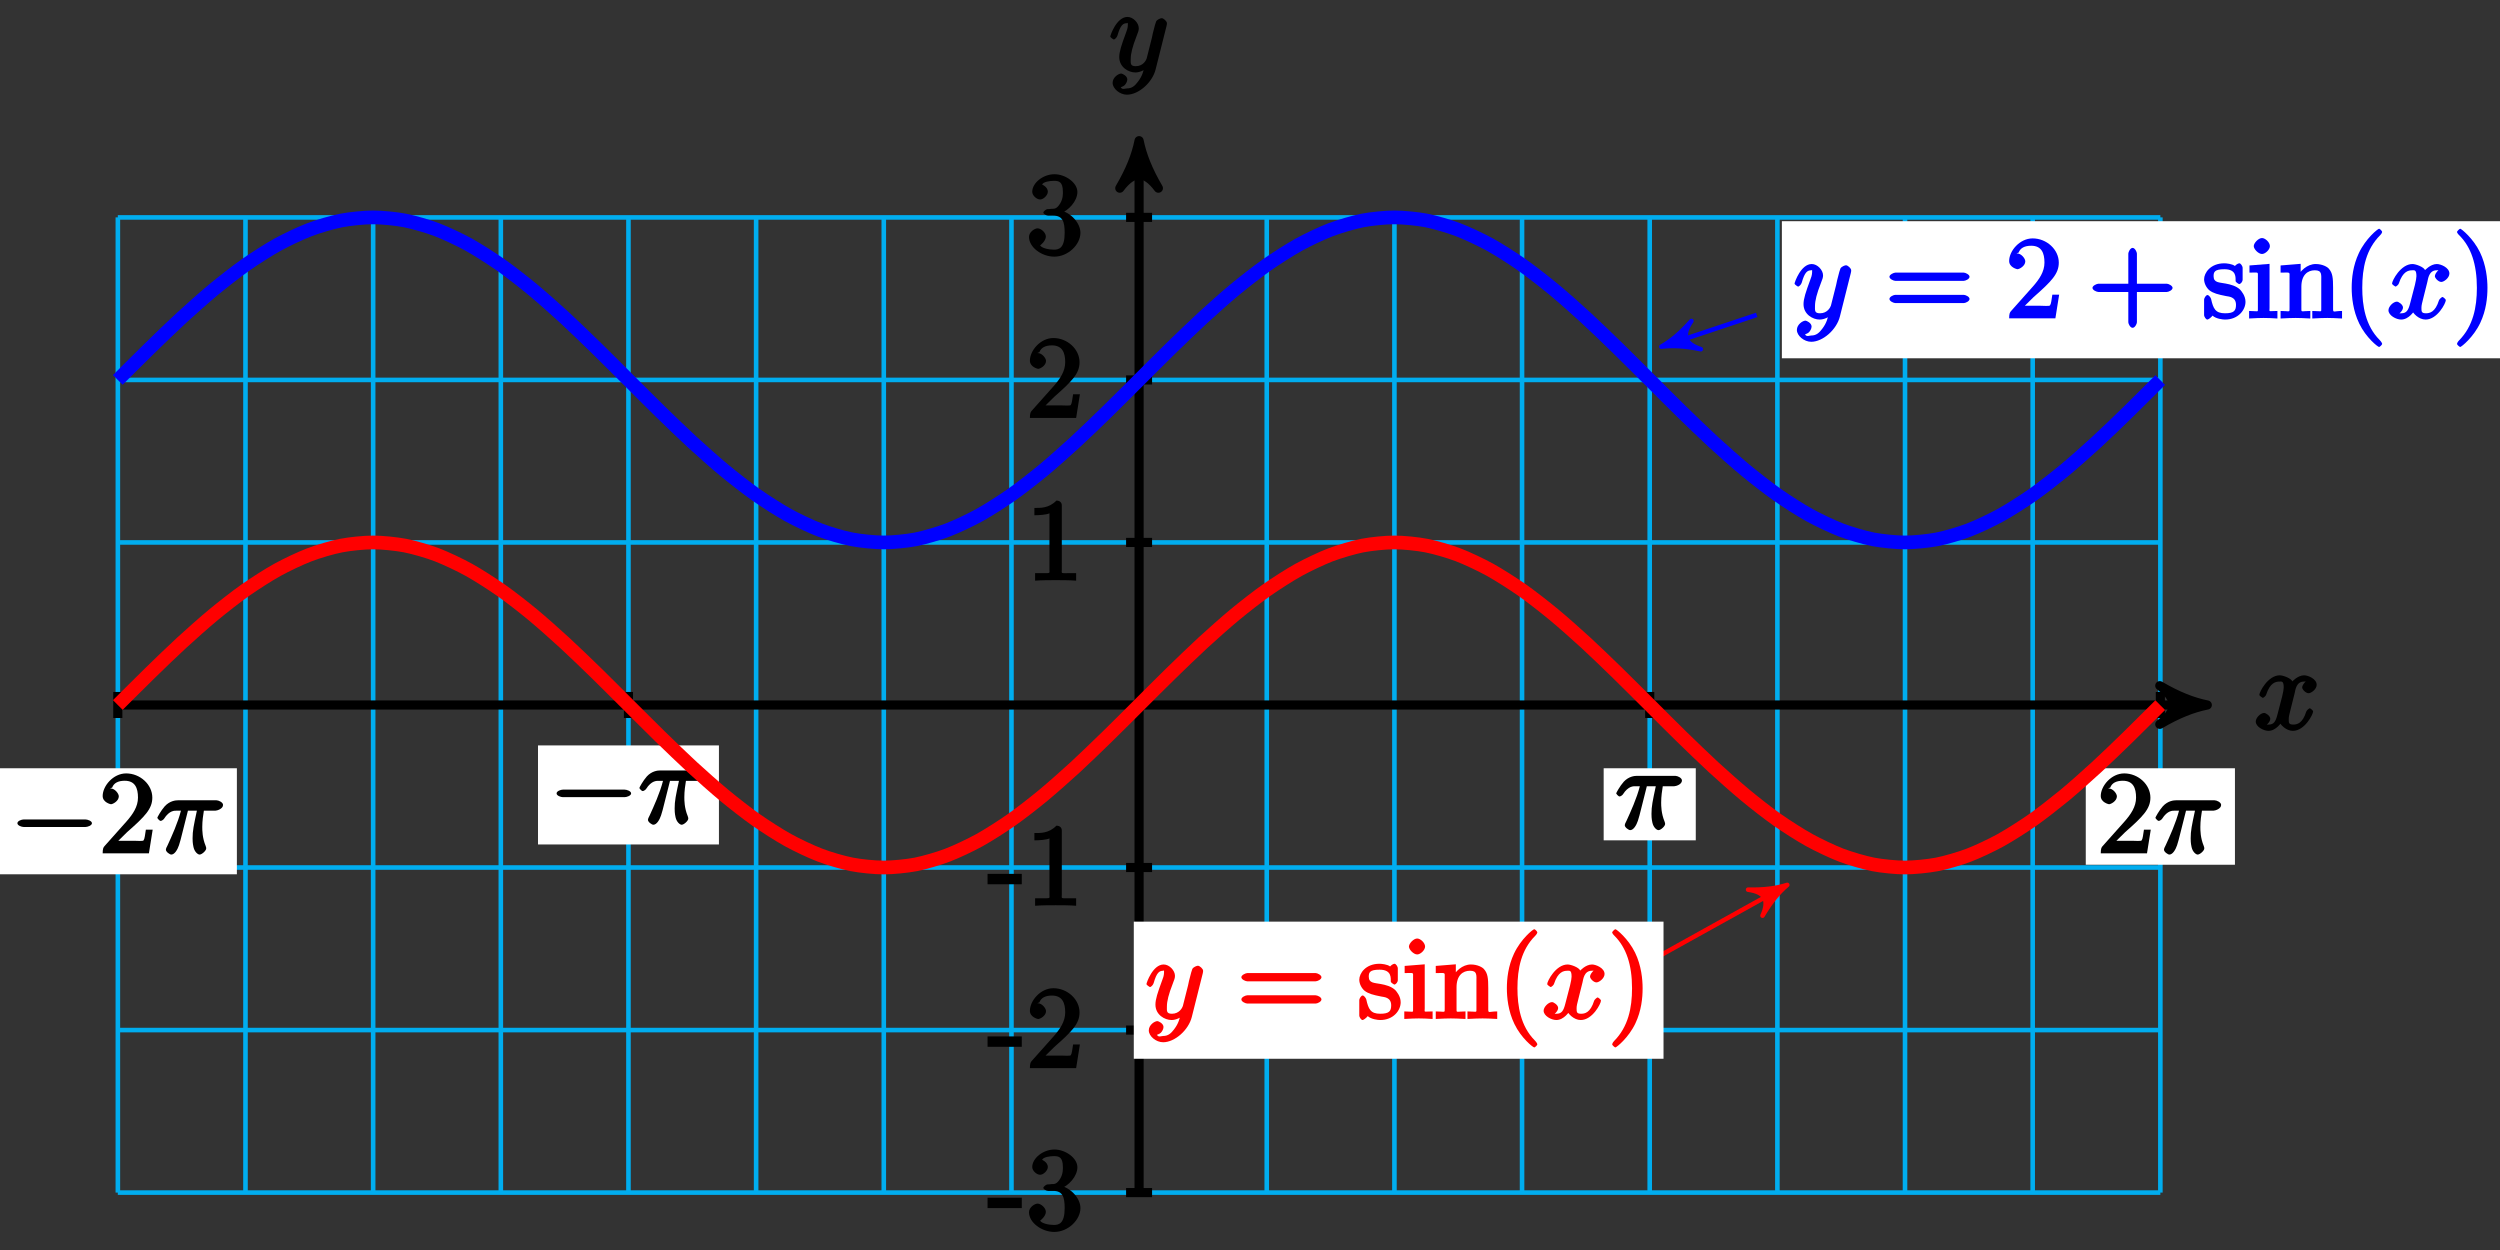 <?xml version="1.0" encoding="UTF-8"?>
<svg xmlns="http://www.w3.org/2000/svg" xmlns:xlink="http://www.w3.org/1999/xlink" width="218pt" height="109pt" viewBox="0 0 218 109" version="1.1">
<rect x="0" y="0" width="218" height="109" fill="#333333" stroke="none"/>
<defs>
<g>
<symbol overflow="visible" id="glyph0-0">
<path style="stroke:none;" d=""/>
</symbol>
<symbol overflow="visible" id="glyph0-1">
<path style="stroke:none;" d="M 3.5 -3.172 C 3.562 -3.422 3.625 -4.188 4.312 -4.188 C 4.359 -4.188 4.469 -4.234 4.688 -4.109 L 4.812 -4.391 C 4.531 -4.344 4.156 -3.922 4.156 -3.672 C 4.156 -3.516 4.453 -3.172 4.719 -3.172 C 4.938 -3.172 5.422 -3.516 5.422 -3.906 C 5.422 -4.422 4.672 -4.734 4.328 -4.734 C 3.75 -4.734 3.266 -4.156 3.297 -4.203 C 3.203 -4.469 2.5 -4.734 2.203 -4.734 C 1.172 -4.734 0.422 -3.281 0.422 -3.031 C 0.422 -2.938 0.703 -2.766 0.719 -2.766 C 0.797 -2.766 1 -2.953 1.016 -3.047 C 1.359 -4.094 1.844 -4.188 2.188 -4.188 C 2.375 -4.188 2.547 -4.25 2.547 -3.672 C 2.547 -3.375 2.375 -2.703 2 -1.312 C 1.844 -0.688 1.672 -0.438 1.234 -0.438 C 1.172 -0.438 1.062 -0.391 0.859 -0.516 L 0.734 -0.234 C 0.984 -0.297 1.375 -0.656 1.375 -0.938 C 1.375 -1.203 0.984 -1.453 0.844 -1.453 C 0.531 -1.453 0.109 -1.031 0.109 -0.703 C 0.109 -0.25 0.781 0.109 1.219 0.109 C 1.891 0.109 2.359 -0.641 2.391 -0.703 L 2.094 -0.812 C 2.219 -0.438 2.75 0.109 3.344 0.109 C 4.375 0.109 5.109 -1.328 5.109 -1.578 C 5.109 -1.688 4.859 -1.859 4.828 -1.859 C 4.734 -1.859 4.531 -1.641 4.516 -1.578 C 4.188 -0.516 3.688 -0.438 3.375 -0.438 C 2.984 -0.438 2.984 -0.594 2.984 -0.922 C 2.984 -1.141 3.047 -1.359 3.156 -1.797 Z M 3.5 -3.172 "/>
</symbol>
<symbol overflow="visible" id="glyph0-2">
<path style="stroke:none;" d="M 5.016 -3.953 C 5.047 -4.094 5.047 -4.109 5.047 -4.188 C 5.047 -4.359 4.75 -4.625 4.594 -4.625 C 4.5 -4.625 4.203 -4.516 4.109 -4.344 C 4.047 -4.203 3.969 -3.891 3.922 -3.703 C 3.859 -3.453 3.781 -3.188 3.734 -2.906 L 3.281 -1.109 C 3.234 -0.969 2.984 -0.438 2.328 -0.438 C 1.828 -0.438 1.891 -0.703 1.891 -1.078 C 1.891 -1.531 2.047 -2.156 2.391 -3.031 C 2.547 -3.438 2.594 -3.547 2.594 -3.75 C 2.594 -4.203 2.109 -4.734 1.609 -4.734 C 0.656 -4.734 0.109 -3.125 0.109 -3.031 C 0.109 -2.938 0.391 -2.766 0.406 -2.766 C 0.516 -2.766 0.688 -2.953 0.734 -3.109 C 1 -4.047 1.234 -4.188 1.578 -4.188 C 1.656 -4.188 1.641 -4.344 1.641 -4.031 C 1.641 -3.781 1.547 -3.516 1.469 -3.328 C 1.078 -2.266 0.891 -1.703 0.891 -1.234 C 0.891 -0.344 1.703 0.109 2.297 0.109 C 2.688 0.109 3.141 -0.109 3.422 -0.391 L 3.125 -0.5 C 2.984 0.016 2.922 0.391 2.516 0.922 C 2.266 1.25 2.016 1.5 1.562 1.5 C 1.422 1.5 1.141 1.641 1.031 1.406 C 0.953 1.406 1.203 1.359 1.344 1.234 C 1.453 1.141 1.594 0.906 1.594 0.719 C 1.594 0.406 1.156 0.203 1.062 0.203 C 0.828 0.203 0.312 0.531 0.312 1.016 C 0.312 1.516 0.938 2.047 1.562 2.047 C 2.578 2.047 3.781 0.984 4.062 -0.156 Z M 5.016 -3.953 "/>
</symbol>
<symbol overflow="visible" id="glyph0-3">
<path style="stroke:none;" d="M 2.641 -3.719 L 3.547 -3.719 C 3.266 -2.406 3.172 -1.969 3.172 -1.312 C 3.172 -1.156 3.172 -0.891 3.25 -0.547 C 3.344 -0.109 3.641 0.109 3.781 0.109 C 3.984 0.109 4.359 -0.234 4.359 -0.422 C 4.359 -0.484 4.359 -0.516 4.312 -0.641 C 4.016 -1.359 4.016 -2.016 4.016 -2.297 C 4.016 -2.828 4.094 -3.359 4.156 -3.719 L 5.156 -3.719 C 5.297 -3.719 5.828 -3.875 5.828 -4.219 C 5.828 -4.453 5.438 -4.625 5.25 -4.625 L 1.906 -4.625 C 1.688 -4.625 1.188 -4.578 0.75 -4.109 C 0.406 -3.719 0.094 -3.141 0.094 -3.094 C 0.094 -3.078 0.266 -2.828 0.391 -2.828 C 0.469 -2.828 0.609 -2.922 0.672 -3 C 1.156 -3.766 1.609 -3.719 1.812 -3.719 L 2.156 -3.719 C 1.891 -2.672 1.344 -1.469 1 -0.719 C 0.891 -0.531 0.844 -0.391 0.844 -0.312 C 0.844 -0.125 1.188 0.109 1.312 0.109 C 1.609 0.109 1.859 -0.328 1.984 -0.703 C 2.125 -1.156 2.125 -1.172 2.25 -1.672 L 2.766 -3.719 Z M 2.641 -3.719 "/>
</symbol>
<symbol overflow="visible" id="glyph1-0">
<path style="stroke:none;" d=""/>
</symbol>
<symbol overflow="visible" id="glyph1-1">
<path style="stroke:none;" d="M 2.922 -2.031 L 2.922 -2.766 L -0.062 -2.766 L -0.062 -1.859 L 2.922 -1.859 Z M 2.922 -2.031 "/>
</symbol>
<symbol overflow="visible" id="glyph1-2">
<path style="stroke:none;" d="M 4.719 -1.859 C 4.719 -2.688 3.922 -3.625 2.891 -3.844 L 2.891 -3.516 C 3.703 -3.781 4.453 -4.641 4.453 -5.422 C 4.453 -6.234 3.406 -6.969 2.453 -6.969 C 1.453 -6.969 0.516 -6.203 0.516 -5.438 C 0.516 -5.109 0.906 -4.766 1.203 -4.766 C 1.5 -4.766 1.875 -5.141 1.875 -5.438 C 1.875 -5.938 1.234 -6.094 1.391 -6.094 C 1.516 -6.312 2.047 -6.391 2.406 -6.391 C 2.828 -6.391 3.188 -6.328 3.188 -5.438 C 3.188 -5.312 3.219 -4.859 2.953 -4.422 C 2.656 -3.938 2.453 -3.953 2.203 -3.953 C 2.125 -3.938 1.891 -3.922 1.812 -3.922 C 1.734 -3.906 1.484 -3.734 1.484 -3.625 C 1.484 -3.516 1.734 -3.359 1.906 -3.359 L 2.344 -3.359 C 3.156 -3.359 3.344 -2.844 3.344 -1.859 C 3.344 -0.516 2.844 -0.391 2.406 -0.391 C 1.969 -0.391 1.344 -0.516 1.203 -0.766 C 1.219 -0.766 1.703 -1.141 1.703 -1.531 C 1.703 -1.891 1.266 -2.25 0.984 -2.25 C 0.734 -2.25 0.234 -1.938 0.234 -1.5 C 0.234 -0.594 1.344 0.219 2.438 0.219 C 3.656 0.219 4.719 -0.844 4.719 -1.859 Z M 4.719 -1.859 "/>
</symbol>
<symbol overflow="visible" id="glyph1-3">
<path style="stroke:none;" d="M 4.469 -2.062 L 4.078 -2.062 C 4 -1.594 3.984 -1.281 3.875 -1.125 C 3.812 -1.047 3.281 -1.094 3.062 -1.094 L 1.266 -1.094 L 1.391 -0.812 L 2.438 -1.844 C 4 -3.219 4.641 -3.875 4.641 -4.859 C 4.641 -6 3.578 -6.969 2.359 -6.969 C 1.234 -6.969 0.312 -5.875 0.312 -5 C 0.312 -4.438 1 -4.281 1.031 -4.281 C 1.203 -4.281 1.719 -4.562 1.719 -4.969 C 1.719 -5.219 1.359 -5.656 1.016 -5.656 C 0.938 -5.656 0.922 -5.656 1.141 -5.734 C 1.281 -6.125 1.656 -6.328 2.234 -6.328 C 3.141 -6.328 3.391 -5.688 3.391 -4.859 C 3.391 -4.062 2.938 -3.406 2.391 -2.781 L 0.484 -0.641 C 0.375 -0.531 0.312 -0.406 0.312 0 L 4.344 0 L 4.672 -2.062 Z M 4.469 -2.062 "/>
</symbol>
<symbol overflow="visible" id="glyph1-4">
<path style="stroke:none;" d="M 4.344 -0.156 L 4.344 -0.641 L 3.859 -0.641 C 2.953 -0.641 3.094 -0.578 3.094 -0.953 L 3.094 -6.547 C 3.094 -6.781 2.938 -6.969 2.625 -6.969 C 1.953 -6.281 1.203 -6.328 0.703 -6.328 L 0.703 -5.688 C 1.094 -5.688 1.797 -5.734 2.016 -5.859 L 2.016 -0.953 C 2.016 -0.594 2.156 -0.641 1.266 -0.641 L 0.766 -0.641 L 0.766 0.016 C 1.297 -0.031 2.156 -0.031 2.562 -0.031 C 2.953 -0.031 3.828 -0.031 4.344 0.016 Z M 4.344 -0.156 "/>
</symbol>
<symbol overflow="visible" id="glyph2-0">
<path style="stroke:none;" d=""/>
</symbol>
<symbol overflow="visible" id="glyph2-1">
<path style="stroke:none;" d="M 1.391 -0.812 L 2.438 -1.844 C 4 -3.219 4.641 -3.875 4.641 -4.859 C 4.641 -6 3.578 -6.969 2.359 -6.969 C 1.234 -6.969 0.312 -5.875 0.312 -5 C 0.312 -4.438 1 -4.281 1.031 -4.281 C 1.203 -4.281 1.719 -4.562 1.719 -4.969 C 1.719 -5.219 1.359 -5.656 1.016 -5.656 C 0.938 -5.656 0.922 -5.656 1.141 -5.734 C 1.281 -6.125 1.656 -6.328 2.234 -6.328 C 3.141 -6.328 3.391 -5.688 3.391 -4.859 C 3.391 -4.062 2.938 -3.406 2.391 -2.781 L 0.484 -0.641 C 0.375 -0.531 0.312 -0.406 0.312 0 L 4.344 0 L 4.672 -2.062 L 4.078 -2.062 C 4 -1.594 3.984 -1.281 3.875 -1.125 C 3.812 -1.047 3.281 -1.094 3.062 -1.094 L 1.266 -1.094 Z M 1.391 -0.812 "/>
</symbol>
<symbol overflow="visible" id="glyph2-2">
<path style="stroke:none;" d="M 6.844 -3.266 C 7 -3.266 7.359 -3.422 7.359 -3.625 C 7.359 -3.812 7 -3.984 6.859 -3.984 L 0.891 -3.984 C 0.75 -3.984 0.375 -3.812 0.375 -3.625 C 0.375 -3.422 0.75 -3.266 0.891 -3.266 Z M 6.859 -1.328 C 7 -1.328 7.359 -1.484 7.359 -1.688 C 7.359 -1.891 7 -2.047 6.844 -2.047 L 0.891 -2.047 C 0.75 -2.047 0.375 -1.891 0.375 -1.688 C 0.375 -1.484 0.75 -1.328 0.891 -1.328 Z M 6.859 -1.328 "/>
</symbol>
<symbol overflow="visible" id="glyph2-3">
<path style="stroke:none;" d="M 2.078 -1.938 C 2.297 -1.891 2.938 -1.891 2.938 -1.172 C 2.938 -0.672 2.766 -0.438 1.984 -0.438 C 1.141 -0.438 0.953 -0.844 0.766 -1.688 C 0.734 -1.812 0.562 -2.031 0.453 -2.031 C 0.328 -2.031 0.156 -1.781 0.156 -1.609 L 0.156 -0.297 C 0.156 -0.125 0.328 0.109 0.438 0.109 C 0.484 0.109 0.625 0.047 0.812 -0.141 C 0.828 -0.156 0.828 -0.172 0.891 -0.234 C 1.203 0.047 1.781 0.109 1.984 0.109 C 3.125 0.109 3.766 -0.719 3.766 -1.438 C 3.766 -1.969 3.406 -2.375 3.297 -2.5 C 2.953 -2.828 2.453 -2.953 2.031 -3.031 C 1.469 -3.141 0.984 -3.094 0.984 -3.672 C 0.984 -4.031 1.062 -4.281 1.922 -4.281 C 3.016 -4.281 2.891 -3.531 2.906 -3.234 C 2.922 -3.141 3.188 -2.984 3.203 -2.984 C 3.344 -2.984 3.516 -3.188 3.516 -3.375 L 3.516 -4.391 C 3.516 -4.562 3.344 -4.797 3.234 -4.797 C 3.188 -4.797 3.031 -4.75 2.906 -4.625 C 2.875 -4.578 2.766 -4.5 2.844 -4.562 C 2.609 -4.75 2.078 -4.797 1.922 -4.797 C 0.703 -4.797 0.156 -3.953 0.156 -3.406 C 0.156 -3.047 0.359 -2.656 0.625 -2.438 C 0.953 -2.188 1.359 -2.078 2.078 -1.938 Z M 2.078 -1.938 "/>
</symbol>
<symbol overflow="visible" id="glyph2-4">
<path style="stroke:none;" d="M 1.766 -4.734 L 0.188 -4.609 L 0.188 -3.984 C 1.016 -3.984 0.922 -4.094 0.922 -3.594 L 0.922 -0.922 C 0.922 -0.469 1 -0.641 0.156 -0.641 L 0.156 0.016 C 0.641 -0.016 1.188 -0.031 1.422 -0.031 C 1.781 -0.031 2.125 -0.016 2.625 0.016 L 2.625 -0.641 C 1.797 -0.641 1.938 -0.516 1.938 -0.906 L 1.938 -4.75 Z M 1.969 -6.297 C 1.969 -6.625 1.562 -7 1.281 -7 C 0.969 -7 0.562 -6.562 0.562 -6.297 C 0.562 -6.031 0.969 -5.609 1.281 -5.609 C 1.562 -5.609 1.969 -5.984 1.969 -6.297 Z M 1.969 -6.297 "/>
</symbol>
<symbol overflow="visible" id="glyph2-5">
<path style="stroke:none;" d="M 0.922 -3.594 L 0.922 -0.922 C 0.922 -0.469 0.984 -0.641 0.141 -0.641 L 0.141 0.016 C 0.672 -0.016 1.172 -0.031 1.453 -0.031 C 1.703 -0.031 2.219 -0.016 2.734 0.016 L 2.734 -0.641 C 1.891 -0.641 1.953 -0.469 1.953 -0.922 L 1.953 -2.75 C 1.953 -3.781 2.5 -4.188 3.125 -4.188 C 3.766 -4.188 3.688 -3.812 3.688 -3.234 L 3.688 -0.922 C 3.688 -0.469 3.766 -0.641 2.906 -0.641 L 2.906 0.016 C 3.438 -0.016 3.953 -0.031 4.219 -0.031 C 4.469 -0.031 5 -0.016 5.5 0.016 L 5.5 -0.641 C 4.812 -0.641 4.734 -0.469 4.719 -0.766 L 4.719 -2.672 C 4.719 -3.531 4.672 -3.953 4.359 -4.312 C 4.234 -4.484 3.781 -4.734 3.203 -4.734 C 2.469 -4.734 1.828 -4.141 1.547 -3.516 L 1.891 -3.516 L 1.891 -4.75 L 0.141 -4.609 L 0.141 -3.984 C 1.016 -3.984 0.922 -4.078 0.922 -3.594 Z M 0.922 -3.594 "/>
</symbol>
<symbol overflow="visible" id="glyph2-6">
<path style="stroke:none;" d="M 3.469 2.234 C 3.469 2.203 3.422 2.062 3.25 1.891 C 2 0.641 1.734 -1.125 1.734 -2.656 C 1.734 -4.391 2.062 -6.016 3.297 -7.25 C 3.422 -7.375 3.469 -7.5 3.469 -7.531 C 3.469 -7.609 3.266 -7.812 3.203 -7.812 C 3.094 -7.812 2.031 -6.953 1.438 -5.688 C 0.922 -4.594 0.812 -3.484 0.812 -2.656 C 0.812 -1.875 0.922 -0.672 1.469 0.453 C 2.062 1.688 3.094 2.5 3.203 2.5 C 3.266 2.5 3.469 2.297 3.469 2.234 Z M 3.469 2.234 "/>
</symbol>
<symbol overflow="visible" id="glyph2-7">
<path style="stroke:none;" d="M 3.047 -2.656 C 3.047 -3.422 2.938 -4.641 2.391 -5.766 C 1.797 -6.984 0.766 -7.812 0.672 -7.812 C 0.609 -7.812 0.391 -7.594 0.391 -7.531 C 0.391 -7.5 0.438 -7.375 0.625 -7.203 C 1.609 -6.203 2.125 -4.734 2.125 -2.656 C 2.125 -0.953 1.797 0.688 0.562 1.938 C 0.438 2.062 0.391 2.203 0.391 2.234 C 0.391 2.297 0.609 2.5 0.672 2.5 C 0.766 2.5 1.828 1.656 2.422 0.391 C 2.938 -0.703 3.047 -1.812 3.047 -2.656 Z M 3.047 -2.656 "/>
</symbol>
<symbol overflow="visible" id="glyph2-8">
<path style="stroke:none;" d="M 4.078 -2.297 L 6.859 -2.297 C 7 -2.297 7.359 -2.453 7.359 -2.656 C 7.359 -2.844 7 -3.016 6.859 -3.016 L 4.25 -3.016 L 4.25 -5.641 C 4.25 -5.781 4.078 -6.141 3.875 -6.141 C 3.672 -6.141 3.5 -5.781 3.5 -5.641 L 3.5 -3.016 L 0.891 -3.016 C 0.75 -3.016 0.375 -2.844 0.375 -2.656 C 0.375 -2.453 0.75 -2.297 0.891 -2.297 L 3.5 -2.297 L 3.5 0.344 C 3.5 0.484 3.672 0.828 3.875 0.828 C 4.078 0.828 4.25 0.484 4.25 0.344 L 4.25 -2.297 Z M 4.078 -2.297 "/>
</symbol>
<symbol overflow="visible" id="glyph3-0">
<path style="stroke:none;" d=""/>
</symbol>
<symbol overflow="visible" id="glyph3-1">
<path style="stroke:none;" d="M 6.562 -2.297 C 6.734 -2.297 7.125 -2.422 7.125 -2.625 C 7.125 -2.828 6.734 -2.953 6.562 -2.953 L 1.172 -2.953 C 1 -2.953 0.625 -2.828 0.625 -2.625 C 0.625 -2.422 1 -2.297 1.172 -2.297 Z M 6.562 -2.297 "/>
</symbol>
</g>
</defs>
<g id="surface1">
<path style="fill:none;stroke-width:0.399;stroke-linecap:butt;stroke-linejoin:miter;stroke:rgb(0%,67.839%,93.729%);stroke-opacity:1;stroke-miterlimit:10;" d="M -89.056 -42.519 L 89.054 -42.519 M -89.056 -28.347 L 89.054 -28.347 M -89.056 -14.172 L 89.054 -14.172 M -89.056 -0.001 L 89.054 -0.001 M -89.056 14.174 L 89.054 14.174 M -89.056 28.345 L 89.054 28.345 M -89.056 42.516 L 89.054 42.516 M -89.052 -42.519 L -89.052 42.52 M -77.923 -42.519 L -77.923 42.52 M -66.79 -42.519 L -66.79 42.52 M -55.657 -42.519 L -55.657 42.52 M -44.528 -42.519 L -44.528 42.52 M -33.395 -42.519 L -33.395 42.52 M -22.263 -42.519 L -22.263 42.52 M -11.13 -42.519 L -11.13 42.52 M -0.001 -42.519 L -0.001 42.52 M 11.132 -42.519 L 11.132 42.52 M 22.265 -42.519 L 22.265 42.52 M 33.394 -42.519 L 33.394 42.52 M 44.526 -42.519 L 44.526 42.52 M 55.659 -42.519 L 55.659 42.52 M 66.788 -42.519 L 66.788 42.52 M 77.921 -42.519 L 77.921 42.52 M 89.054 -42.519 L 89.054 42.52 " transform="matrix(1,0,0,-1,99.329,61.475)"/>
<path style="fill:none;stroke-width:0.797;stroke-linecap:butt;stroke-linejoin:miter;stroke:rgb(0%,0%,0%);stroke-opacity:1;stroke-miterlimit:10;" d="M -89.056 -0.001 L 92.109 -0.001 " transform="matrix(1,0,0,-1,99.329,61.475)"/>
<path style="fill-rule:nonzero;fill:rgb(0%,0%,0%);fill-opacity:1;stroke-width:0.797;stroke-linecap:butt;stroke-linejoin:round;stroke:rgb(0%,0%,0%);stroke-opacity:1;stroke-miterlimit:10;" d="M 1.038 -0.001 C -0.259 0.261 -1.552 0.776 -3.107 1.682 C -1.552 0.518 -1.552 -0.517 -3.107 -1.685 C -1.552 -0.778 -0.259 -0.259 1.038 -0.001 Z M 1.038 -0.001 " transform="matrix(1,0,0,-1,191.439,61.475)"/>
<g style="fill:rgb(0%,0%,0%);fill-opacity:1;">
  <use xlink:href="#glyph0-1" x="196.593" y="63.621"/>
</g>
<path style="fill:none;stroke-width:0.797;stroke-linecap:butt;stroke-linejoin:miter;stroke:rgb(0%,0%,0%);stroke-opacity:1;stroke-miterlimit:10;" d="M -0.001 -42.519 L -0.001 48.172 " transform="matrix(1,0,0,-1,99.329,61.475)"/>
<path style="fill-rule:nonzero;fill:rgb(0%,0%,0%);fill-opacity:1;stroke-width:0.797;stroke-linecap:butt;stroke-linejoin:round;stroke:rgb(0%,0%,0%);stroke-opacity:1;stroke-miterlimit:10;" d="M 1.035 0.001 C -0.258 0.259 -1.555 0.778 -3.109 1.684 C -1.555 0.516 -1.555 -0.519 -3.109 -1.683 C -1.555 -0.776 -0.258 -0.261 1.035 0.001 Z M 1.035 0.001 " transform="matrix(0,-1,-1,0,99.329,13.301)"/>
<g style="fill:rgb(0%,0%,0%);fill-opacity:1;">
  <use xlink:href="#glyph0-2" x="96.708" y="6.21"/>
</g>
<path style="fill:none;stroke-width:0.797;stroke-linecap:butt;stroke-linejoin:miter;stroke:rgb(0%,0%,0%);stroke-opacity:1;stroke-miterlimit:10;" d="M 1.132 -42.519 L -1.134 -42.519 " transform="matrix(1,0,0,-1,99.329,61.475)"/>
<g style="fill:rgb(0%,0%,0%);fill-opacity:1;">
  <use xlink:href="#glyph1-1" x="86.177" y="107.206"/>
  <use xlink:href="#glyph1-2" x="89.495" y="107.206"/>
</g>
<path style="fill:none;stroke-width:0.797;stroke-linecap:butt;stroke-linejoin:miter;stroke:rgb(0%,0%,0%);stroke-opacity:1;stroke-miterlimit:10;" d="M 1.132 -28.347 L -1.134 -28.347 " transform="matrix(1,0,0,-1,99.329,61.475)"/>
<g style="fill:rgb(0%,0%,0%);fill-opacity:1;">
  <use xlink:href="#glyph1-1" x="86.177" y="93.141"/>
  <use xlink:href="#glyph1-3" x="89.495" y="93.141"/>
</g>
<path style="fill:none;stroke-width:0.797;stroke-linecap:butt;stroke-linejoin:miter;stroke:rgb(0%,0%,0%);stroke-opacity:1;stroke-miterlimit:10;" d="M 1.132 -14.172 L -1.134 -14.172 " transform="matrix(1,0,0,-1,99.329,61.475)"/>
<g style="fill:rgb(0%,0%,0%);fill-opacity:1;">
  <use xlink:href="#glyph1-1" x="86.177" y="78.967"/>
  <use xlink:href="#glyph1-4" x="89.495" y="78.967"/>
</g>
<path style="fill:none;stroke-width:0.797;stroke-linecap:butt;stroke-linejoin:miter;stroke:rgb(0%,0%,0%);stroke-opacity:1;stroke-miterlimit:10;" d="M 1.132 14.174 L -1.134 14.174 " transform="matrix(1,0,0,-1,99.329,61.475)"/>
<g style="fill:rgb(0%,0%,0%);fill-opacity:1;">
  <use xlink:href="#glyph1-4" x="89.495" y="50.619"/>
</g>
<path style="fill:none;stroke-width:0.797;stroke-linecap:butt;stroke-linejoin:miter;stroke:rgb(0%,0%,0%);stroke-opacity:1;stroke-miterlimit:10;" d="M 1.132 28.345 L -1.134 28.345 " transform="matrix(1,0,0,-1,99.329,61.475)"/>
<g style="fill:rgb(0%,0%,0%);fill-opacity:1;">
  <use xlink:href="#glyph1-3" x="89.495" y="36.445"/>
</g>
<path style="fill:none;stroke-width:0.797;stroke-linecap:butt;stroke-linejoin:miter;stroke:rgb(0%,0%,0%);stroke-opacity:1;stroke-miterlimit:10;" d="M 1.132 42.52 L -1.134 42.52 " transform="matrix(1,0,0,-1,99.329,61.475)"/>
<g style="fill:rgb(0%,0%,0%);fill-opacity:1;">
  <use xlink:href="#glyph1-2" x="89.495" y="22.161"/>
</g>
<path style="fill:none;stroke-width:0.797;stroke-linecap:butt;stroke-linejoin:miter;stroke:rgb(0%,0%,0%);stroke-opacity:1;stroke-miterlimit:10;" d="M 44.526 1.136 L 44.526 -1.134 " transform="matrix(1,0,0,-1,99.329,61.475)"/>
<path style=" stroke:none;fill-rule:nonzero;fill:rgb(100%,100%,100%);fill-opacity:1;" d="M 139.84 73.277 L 147.871 73.277 L 147.871 66.992 L 139.84 66.992 Z M 139.84 73.277 "/>
<g style="fill:rgb(0%,0%,0%);fill-opacity:1;">
  <use xlink:href="#glyph0-3" x="140.838" y="72.279"/>
</g>
<path style="fill:none;stroke-width:0.797;stroke-linecap:butt;stroke-linejoin:miter;stroke:rgb(0%,0%,0%);stroke-opacity:1;stroke-miterlimit:10;" d="M 89.054 1.136 L 89.054 -1.134 " transform="matrix(1,0,0,-1,99.329,61.475)"/>
<path style=" stroke:none;fill-rule:nonzero;fill:rgb(100%,100%,100%);fill-opacity:1;" d="M 181.879 75.406 L 194.887 75.406 L 194.887 66.992 L 181.879 66.992 Z M 181.879 75.406 "/>
<g style="fill:rgb(0%,0%,0%);fill-opacity:1;">
  <use xlink:href="#glyph2-1" x="182.874" y="74.41"/>
</g>
<g style="fill:rgb(0%,0%,0%);fill-opacity:1;">
  <use xlink:href="#glyph0-3" x="187.855" y="74.41"/>
</g>
<path style="fill:none;stroke-width:0.797;stroke-linecap:butt;stroke-linejoin:miter;stroke:rgb(0%,0%,0%);stroke-opacity:1;stroke-miterlimit:10;" d="M -44.528 1.136 L -44.528 -1.134 " transform="matrix(1,0,0,-1,99.329,61.475)"/>
<path style=" stroke:none;fill-rule:nonzero;fill:rgb(100%,100%,100%);fill-opacity:1;" d="M 46.914 73.637 L 62.691 73.637 L 62.691 65 L 46.914 65 Z M 46.914 73.637 "/>
<g style="fill:rgb(0%,0%,0%);fill-opacity:1;">
  <use xlink:href="#glyph3-1" x="47.909" y="71.809"/>
</g>
<g style="fill:rgb(0%,0%,0%);fill-opacity:1;">
  <use xlink:href="#glyph0-3" x="55.658" y="71.809"/>
</g>
<path style="fill:none;stroke-width:0.797;stroke-linecap:butt;stroke-linejoin:miter;stroke:rgb(0%,0%,0%);stroke-opacity:1;stroke-miterlimit:10;" d="M -89.056 1.136 L -89.056 -1.134 " transform="matrix(1,0,0,-1,99.329,61.475)"/>
<path style=" stroke:none;fill-rule:nonzero;fill:rgb(100%,100%,100%);fill-opacity:1;" d="M -0.105 76.238 L 20.656 76.238 L 20.656 66.992 L -0.105 66.992 Z M -0.105 76.238 "/>
<g style="fill:rgb(0%,0%,0%);fill-opacity:1;">
  <use xlink:href="#glyph3-1" x="0.892" y="74.41"/>
</g>
<g style="fill:rgb(0%,0%,0%);fill-opacity:1;">
  <use xlink:href="#glyph2-1" x="8.641" y="74.41"/>
</g>
<g style="fill:rgb(0%,0%,0%);fill-opacity:1;">
  <use xlink:href="#glyph0-3" x="13.622" y="74.41"/>
</g>
<path style="fill:none;stroke-width:1.196;stroke-linecap:butt;stroke-linejoin:miter;stroke:rgb(100%,0%,0%);stroke-opacity:1;stroke-miterlimit:10;" d="M -89.056 -0.001 C -89.056 -0.001 -87.044 2.01 -86.27 2.764 C -85.501 3.518 -84.263 4.713 -83.489 5.424 C -82.716 6.131 -81.477 7.237 -80.704 7.873 C -79.934 8.51 -78.696 9.479 -77.923 10.022 C -77.149 10.565 -75.911 11.358 -75.141 11.783 C -74.368 12.209 -73.13 12.799 -72.356 13.092 C -71.587 13.389 -70.349 13.752 -69.575 13.901 C -68.802 14.049 -67.563 14.174 -66.794 14.174 C -66.02 14.174 -64.782 14.049 -64.009 13.901 C -63.235 13.752 -61.997 13.389 -61.227 13.096 C -60.454 12.799 -59.216 12.213 -58.442 11.783 C -57.673 11.358 -56.434 10.565 -55.661 10.022 C -54.888 9.483 -53.649 8.514 -52.88 7.877 C -52.106 7.237 -50.868 6.135 -50.095 5.424 C -49.325 4.717 -48.087 3.522 -47.313 2.768 C -46.54 2.014 -45.302 0.768 -44.532 0.003 C -43.759 -0.763 -42.52 -2.009 -41.747 -2.763 C -40.974 -3.513 -39.735 -4.712 -38.966 -5.419 C -38.192 -6.13 -36.954 -7.231 -36.181 -7.872 C -35.411 -8.509 -34.173 -9.477 -33.399 -10.02 C -32.626 -10.563 -31.388 -11.356 -30.618 -11.782 C -29.845 -12.208 -28.606 -12.797 -27.833 -13.09 C -27.063 -13.387 -25.825 -13.75 -25.052 -13.899 C -24.278 -14.051 -23.04 -14.172 -22.267 -14.172 C -21.497 -14.172 -20.259 -14.051 -19.485 -13.903 C -18.712 -13.75 -17.474 -13.391 -16.704 -13.094 C -15.931 -12.801 -14.692 -12.211 -13.919 -11.786 C -13.149 -11.36 -11.911 -10.567 -11.138 -10.024 C -10.364 -9.485 -9.126 -8.516 -8.356 -7.88 C -7.583 -7.239 -6.345 -6.138 -5.571 -5.431 C -4.802 -4.72 -3.559 -3.524 -2.79 -2.771 C -2.017 -2.021 -0.778 -0.775 -0.005 -0.005 C 0.765 0.761 2.003 2.007 2.776 2.757 C 3.55 3.51 4.788 4.71 5.558 5.417 C 6.331 6.127 7.569 7.229 8.343 7.87 C 9.112 8.506 10.351 9.475 11.124 10.018 C 11.898 10.561 13.136 11.354 13.905 11.78 C 14.679 12.205 15.917 12.795 16.691 13.092 C 17.464 13.385 18.702 13.748 19.472 13.901 C 20.245 14.049 21.483 14.174 22.257 14.174 C 23.026 14.174 24.265 14.053 25.038 13.901 C 25.812 13.752 27.05 13.389 27.819 13.096 C 28.593 12.803 29.831 12.213 30.605 11.787 C 31.374 11.362 32.612 10.569 33.386 10.03 C 34.159 9.487 35.398 8.518 36.167 7.881 C 36.941 7.245 38.179 6.139 38.952 5.432 C 39.726 4.725 40.964 3.526 41.733 2.776 C 42.507 2.022 43.745 0.776 44.519 0.011 C 45.288 -0.759 46.526 -2.001 47.3 -2.755 C 48.073 -3.509 49.312 -4.704 50.081 -5.415 C 50.855 -6.122 52.093 -7.227 52.866 -7.864 C 53.636 -8.505 54.874 -9.473 55.648 -10.016 C 56.421 -10.559 57.659 -11.352 58.433 -11.778 C 59.202 -12.204 60.441 -12.793 61.214 -13.09 C 61.987 -13.383 63.226 -13.747 63.995 -13.899 C 64.769 -14.047 66.007 -14.172 66.78 -14.172 C 67.55 -14.172 68.788 -14.051 69.562 -13.903 C 70.335 -13.754 71.573 -13.391 72.343 -13.098 C 73.116 -12.805 74.355 -12.215 75.128 -11.79 C 75.898 -11.364 77.14 -10.571 77.909 -10.032 C 78.683 -9.489 79.921 -8.52 80.694 -7.884 C 81.464 -7.247 82.702 -6.145 83.476 -5.434 C 84.249 -4.727 85.487 -3.528 86.257 -2.778 C 87.03 -2.024 89.042 -0.013 89.042 -0.013 " transform="matrix(1,0,0,-1,99.329,61.475)"/>
<path style="fill:none;stroke-width:1.196;stroke-linecap:butt;stroke-linejoin:miter;stroke:rgb(0%,0%,100%);stroke-opacity:1;stroke-miterlimit:10;" d="M -89.056 28.345 C -89.056 28.345 -87.044 30.361 -86.27 31.111 C -85.501 31.864 -84.263 33.06 -83.489 33.771 C -82.716 34.478 -81.477 35.583 -80.704 36.22 C -79.934 36.856 -78.696 37.825 -77.923 38.368 C -77.149 38.911 -75.911 39.704 -75.141 40.13 C -74.368 40.555 -73.13 41.145 -72.356 41.438 C -71.587 41.735 -70.349 42.098 -69.575 42.247 C -68.802 42.395 -67.563 42.52 -66.794 42.52 C -66.02 42.52 -64.782 42.399 -64.009 42.247 C -63.235 42.098 -61.997 41.735 -61.227 41.442 C -60.454 41.149 -59.216 40.559 -58.442 40.134 C -57.673 39.708 -56.434 38.911 -55.661 38.372 C -54.888 37.829 -53.649 36.86 -52.88 36.224 C -52.106 35.587 -50.868 34.482 -50.095 33.775 C -49.325 33.064 -48.087 31.868 -47.313 31.114 C -46.54 30.361 -45.302 29.118 -44.532 28.349 C -43.759 27.583 -42.52 26.337 -41.747 25.584 C -40.974 24.834 -39.735 23.634 -38.966 22.927 C -38.192 22.217 -36.954 21.115 -36.181 20.474 C -35.411 19.838 -34.173 18.869 -33.399 18.326 C -32.626 17.783 -31.388 16.99 -30.618 16.564 C -29.845 16.139 -28.606 15.549 -27.833 15.256 C -27.063 14.959 -25.825 14.596 -25.052 14.447 C -24.278 14.299 -23.04 14.174 -22.267 14.174 C -21.497 14.174 -20.259 14.295 -19.485 14.443 C -18.712 14.596 -17.474 14.959 -16.704 15.252 C -15.931 15.545 -14.692 16.135 -13.919 16.561 C -13.149 16.986 -11.911 17.779 -11.138 18.322 C -10.364 18.865 -9.126 19.83 -8.356 20.467 C -7.583 21.107 -6.345 22.209 -5.571 22.92 C -4.802 23.627 -3.559 24.822 -2.79 25.576 C -2.017 26.33 -0.778 27.572 -0.005 28.341 C 0.765 29.107 2.003 30.353 2.776 31.107 C 3.55 31.857 4.788 33.056 5.558 33.763 C 6.331 34.474 7.569 35.575 8.343 36.216 C 9.112 36.852 10.351 37.821 11.124 38.364 C 11.898 38.907 13.136 39.7 13.905 40.126 C 14.679 40.552 15.917 41.145 16.691 41.438 C 17.464 41.731 18.702 42.094 19.472 42.247 C 20.245 42.395 21.483 42.52 22.257 42.52 C 23.026 42.52 24.265 42.399 25.038 42.251 C 25.812 42.098 27.05 41.739 27.819 41.442 C 28.593 41.149 29.831 40.563 30.605 40.137 C 31.374 39.712 32.612 38.919 33.386 38.376 C 34.159 37.833 35.398 36.864 36.167 36.228 C 36.941 35.591 38.179 34.489 38.952 33.778 C 39.726 33.071 40.964 31.872 41.733 31.122 C 42.507 30.368 43.745 29.122 44.519 28.357 C 45.288 27.591 46.526 26.345 47.3 25.591 C 48.073 24.837 49.312 23.642 50.081 22.931 C 50.855 22.224 52.093 21.119 52.866 20.482 C 53.636 19.842 54.874 18.877 55.648 18.334 C 56.421 17.791 57.659 16.994 58.433 16.568 C 59.202 16.143 60.441 15.553 61.214 15.256 C 61.987 14.963 63.226 14.6 63.995 14.447 C 64.769 14.299 66.007 14.174 66.78 14.174 C 67.55 14.174 68.788 14.295 69.562 14.443 C 70.335 14.592 71.573 14.955 72.343 15.248 C 73.116 15.541 74.355 16.131 75.128 16.557 C 75.898 16.982 77.14 17.775 77.909 18.314 C 78.683 18.857 79.921 19.826 80.694 20.463 C 81.464 21.099 82.702 22.205 83.476 22.912 C 84.249 23.619 85.487 24.818 86.257 25.568 C 87.03 26.322 89.042 28.333 89.042 28.333 " transform="matrix(1,0,0,-1,99.329,61.475)"/>
<path style="fill:none;stroke-width:0.399;stroke-linecap:butt;stroke-linejoin:miter;stroke:rgb(100%,0%,0%);stroke-opacity:1;stroke-miterlimit:10;" d="M 55.823 -16.075 L 43.937 -22.676 " transform="matrix(1,0,0,-1,99.329,61.475)"/>
<path style="fill-rule:nonzero;fill:rgb(100%,0%,0%);fill-opacity:1;stroke-width:0.399;stroke-linecap:butt;stroke-linejoin:round;stroke:rgb(100%,0%,0%);stroke-opacity:1;stroke-miterlimit:10;" d="M 0.796 0 C -0.201 0.201 -1.196 0.597 -2.389 1.296 C -1.194 0.4 -1.195 -0.399 -2.39 -1.295 C -1.193 -0.597 -0.199 -0.198 0.796 0 Z M 0.796 0 " transform="matrix(0.874,-0.486,-0.486,-0.874,155.152,77.551)"/>
<path style=" stroke:none;fill-rule:nonzero;fill:rgb(100%,100%,100%);fill-opacity:1;" d="M 98.867 92.324 L 145.059 92.324 L 145.059 80.367 L 98.867 80.367 Z M 98.867 92.324 "/>
<g style="fill:rgb(100%,0%,0%);fill-opacity:1;">
  <use xlink:href="#glyph0-2" x="99.863" y="88.837"/>
</g>
<g style="fill:rgb(100%,0%,0%);fill-opacity:1;">
  <use xlink:href="#glyph2-2" x="107.872" y="88.837"/>
</g>
<g style="fill:rgb(100%,0%,0%);fill-opacity:1;">
  <use xlink:href="#glyph2-3" x="118.373" y="88.837"/>
  <use xlink:href="#glyph2-4" x="122.298" y="88.837"/>
  <use xlink:href="#glyph2-5" x="125.057" y="88.837"/>
  <use xlink:href="#glyph2-6" x="130.587" y="88.837"/>
</g>
<g style="fill:rgb(100%,0%,0%);fill-opacity:1;">
  <use xlink:href="#glyph0-1" x="134.495" y="88.837"/>
</g>
<g style="fill:rgb(100%,0%,0%);fill-opacity:1;">
  <use xlink:href="#glyph2-7" x="140.189" y="88.837"/>
</g>
<path style="fill:none;stroke-width:0.399;stroke-linecap:butt;stroke-linejoin:miter;stroke:rgb(0%,0%,100%);stroke-opacity:1;stroke-miterlimit:10;" d="M 46.3 31.497 L 53.858 34.017 " transform="matrix(1,0,0,-1,99.329,61.475)"/>
<path style="fill-rule:nonzero;fill:rgb(0%,0%,100%);fill-opacity:1;stroke-width:0.399;stroke-linecap:butt;stroke-linejoin:round;stroke:rgb(0%,0%,100%);stroke-opacity:1;stroke-miterlimit:10;" d="M 0.799 0 C -0.202 0.198 -1.196 0.6 -2.393 1.295 C -1.197 0.398 -1.195 -0.397 -2.392 -1.295 C -1.196 -0.599 -0.198 -0.198 0.799 0 Z M 0.799 0 " transform="matrix(-0.949,0.316,0.316,0.949,145.629,29.977)"/>
<path style=" stroke:none;fill-rule:nonzero;fill:rgb(100%,100%,100%);fill-opacity:1;" d="M 155.379 31.242 L 218.73 31.242 L 218.73 19.289 L 155.379 19.289 Z M 155.379 31.242 "/>
<g style="fill:rgb(0%,0%,100%);fill-opacity:1;">
  <use xlink:href="#glyph0-2" x="156.376" y="27.757"/>
</g>
<g style="fill:rgb(0%,0%,100%);fill-opacity:1;">
  <use xlink:href="#glyph2-2" x="164.385" y="27.757"/>
</g>
<g style="fill:rgb(0%,0%,100%);fill-opacity:1;">
  <use xlink:href="#glyph2-1" x="174.886" y="27.757"/>
</g>
<g style="fill:rgb(0%,0%,100%);fill-opacity:1;">
  <use xlink:href="#glyph2-8" x="182.089" y="27.757"/>
</g>
<g style="fill:rgb(0%,0%,100%);fill-opacity:1;">
  <use xlink:href="#glyph2-3" x="192.041" y="27.757"/>
  <use xlink:href="#glyph2-4" x="195.966" y="27.757"/>
  <use xlink:href="#glyph2-5" x="198.726" y="27.757"/>
  <use xlink:href="#glyph2-6" x="204.255" y="27.757"/>
</g>
<g style="fill:rgb(0%,0%,100%);fill-opacity:1;">
  <use xlink:href="#glyph0-1" x="208.165" y="27.757"/>
</g>
<g style="fill:rgb(0%,0%,100%);fill-opacity:1;">
  <use xlink:href="#glyph2-7" x="213.859" y="27.757"/>
</g>
</g>
</svg>
